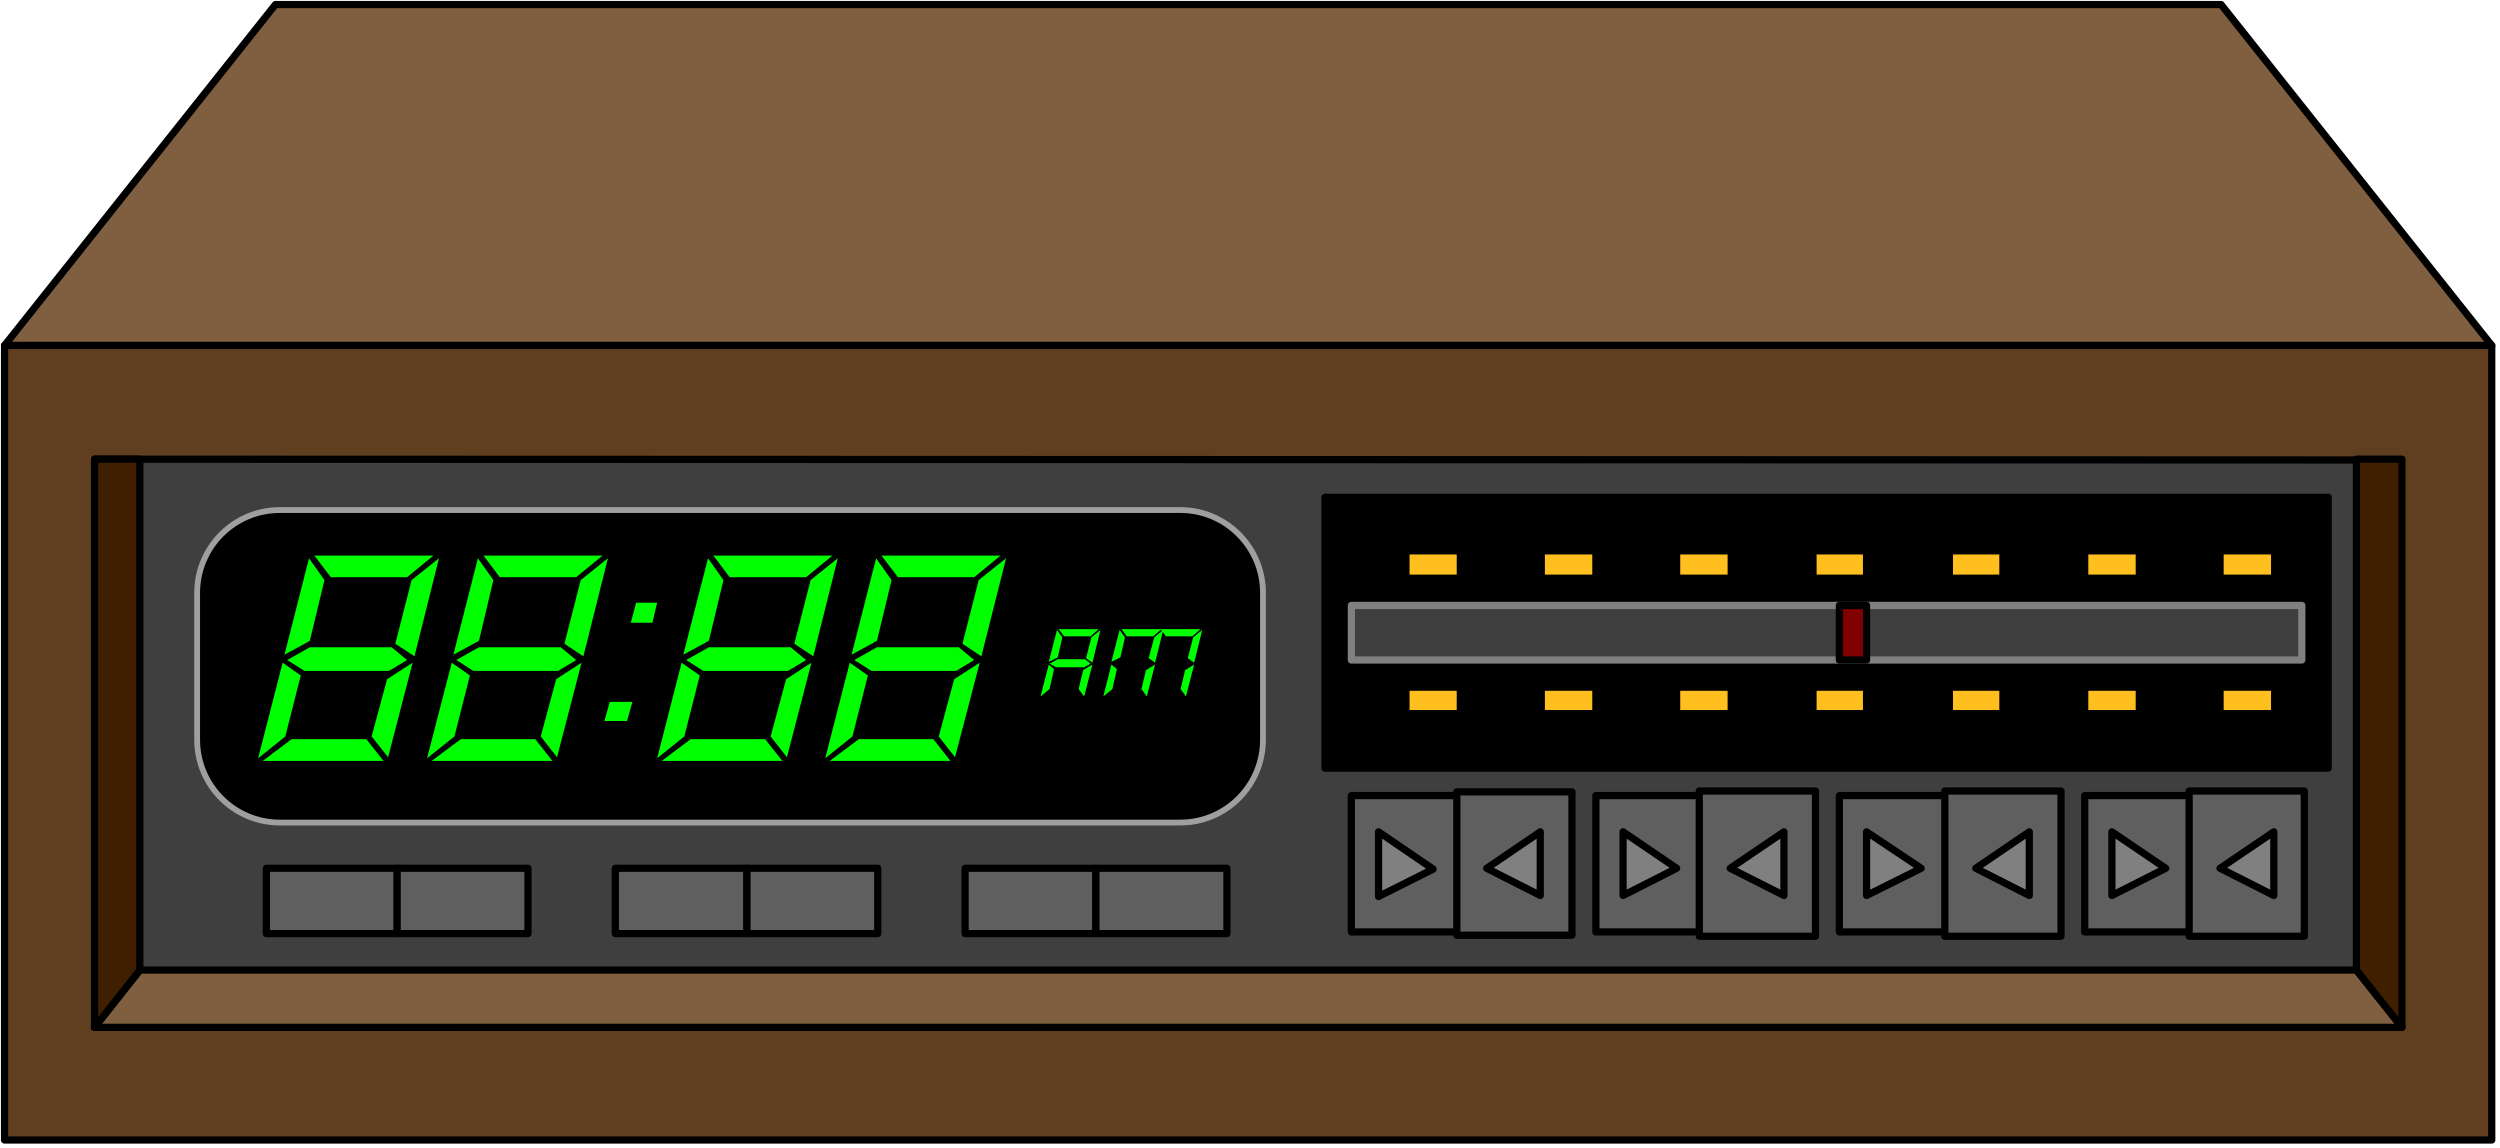 <?xml version="1.0" encoding="UTF-8" standalone="no"?>
<svg
   xmlns:ooo="http://xml.openoffice.org/svg/export"
   xmlns:dc="http://purl.org/dc/elements/1.1/"
   xmlns:cc="http://creativecommons.org/ns#"
   xmlns:rdf="http://www.w3.org/1999/02/22-rdf-syntax-ns#"
   xmlns:svg="http://www.w3.org/2000/svg"
   xmlns="http://www.w3.org/2000/svg"
   xmlns:sodipodi="http://sodipodi.sourceforge.net/DTD/sodipodi-0.dtd"
   xmlns:inkscape="http://www.inkscape.org/namespaces/inkscape"
   version="1.2"
   width="121.36mm"
   height="55.74mm"
   viewBox="0 0 12136 5574"
   preserveAspectRatio="xMidYMid"
   xml:space="preserve"
   id="svg352"
   sodipodi:docname="clock2.svg"
   style="fill-rule:evenodd;stroke-width:28.222;stroke-linejoin:round"
   inkscape:version="0.92.5 (2060ec1f9f, 2020-04-08)"><sodipodi:namedview
   pagecolor="#ffffff"
   bordercolor="#666666"
   borderopacity="1"
   objecttolerance="10"
   gridtolerance="10"
   guidetolerance="10"
   inkscape:pageopacity="0"
   inkscape:pageshadow="2"
   inkscape:window-width="664"
   inkscape:window-height="487"
   id="namedview354"
   showgrid="false"
   inkscape:zoom="0.2102413"
   inkscape:cx="229.34173"
   inkscape:cy="105.33543"
   inkscape:window-x="0"
   inkscape:window-y="0"
   inkscape:window-maximized="0"
   inkscape:current-layer="svg352" />
 <defs
   class="ClipPathGroup"
   id="defs8">
  <clipPath
   id="presentation_clip_path"
   clipPathUnits="userSpaceOnUse">
   <rect
   x="0"
   y="0"
   width="21000"
   height="29700"
   id="rect2" />
  </clipPath>
  <clipPath
   id="presentation_clip_path_shrink"
   clipPathUnits="userSpaceOnUse">
   <rect
   x="21"
   y="29"
   width="20958"
   height="29641"
   id="rect5" />
  </clipPath>
 </defs>
 <defs
   class="TextShapeIndex"
   id="defs12">
  <g
   ooo:slide="id1"
   ooo:id-list="id3"
   id="g10" />
 </defs>
 <defs
   class="EmbeddedBulletChars"
   id="defs44">
  <g
   id="bullet-char-template-57356"
   transform="matrix(4.8828125e-4,0,0,-4.8828125e-4,0,0)">
   <path
   d="M 580,1141 1163,571 580,0 -4,571 Z"
   id="path14"
   inkscape:connector-curvature="0" />
  </g>
  <g
   id="bullet-char-template-57354"
   transform="matrix(4.8828125e-4,0,0,-4.8828125e-4,0,0)">
   <path
   d="M 8,1128 H 1137 V 0 H 8 Z"
   id="path17"
   inkscape:connector-curvature="0" />
  </g>
  <g
   id="bullet-char-template-10146"
   transform="matrix(4.8828125e-4,0,0,-4.8828125e-4,0,0)">
   <path
   d="M 174,0 602,739 174,1481 1456,739 Z M 1358,739 309,1346 659,739 Z"
   id="path20"
   inkscape:connector-curvature="0" />
  </g>
  <g
   id="bullet-char-template-10132"
   transform="matrix(4.8828125e-4,0,0,-4.8828125e-4,0,0)">
   <path
   d="M 2015,739 1276,0 H 717 l 543,543 H 174 v 393 h 1086 l -543,545 h 557 z"
   id="path23"
   inkscape:connector-curvature="0" />
  </g>
  <g
   id="bullet-char-template-10007"
   transform="matrix(4.8828125e-4,0,0,-4.8828125e-4,0,0)">
   <path
   d="m 0,-2 c -7,16 -16,29 -25,39 l 381,530 c -94,256 -141,385 -141,387 0,25 13,38 40,38 9,0 21,-2 34,-5 21,4 42,12 65,25 l 27,-13 111,-251 280,301 64,-25 24,25 c 21,-10 41,-24 62,-43 C 886,937 835,863 770,784 769,783 710,716 594,584 L 774,223 c 0,-27 -21,-55 -63,-84 l 16,-20 C 717,90 699,76 672,76 641,76 570,178 457,381 L 164,-76 c -22,-34 -53,-51 -92,-51 -42,0 -63,17 -64,51 -7,9 -10,24 -10,44 0,9 1,19 2,30 z"
   id="path26"
   inkscape:connector-curvature="0" />
  </g>
  <g
   id="bullet-char-template-10004"
   transform="matrix(4.8828125e-4,0,0,-4.8828125e-4,0,0)">
   <path
   d="M 285,-33 C 182,-33 111,30 74,156 52,228 41,333 41,471 c 0,78 14,145 41,201 34,71 87,106 158,106 53,0 88,-31 106,-94 l 23,-176 c 8,-64 28,-97 59,-98 l 735,706 c 11,11 33,17 66,17 42,0 63,-15 63,-46 V 965 c 0,-36 -10,-64 -30,-84 L 442,47 C 390,-6 338,-33 285,-33 Z"
   id="path29"
   inkscape:connector-curvature="0" />
  </g>
  <g
   id="bullet-char-template-9679"
   transform="matrix(4.8828125e-4,0,0,-4.8828125e-4,0,0)">
   <path
   d="M 813,0 C 632,0 489,54 383,161 276,268 223,411 223,592 c 0,181 53,324 160,431 106,107 249,161 430,161 179,0 323,-54 432,-161 108,-107 162,-251 162,-431 0,-180 -54,-324 -162,-431 C 1136,54 992,0 813,0 Z"
   id="path32"
   inkscape:connector-curvature="0" />
  </g>
  <g
   id="bullet-char-template-8226"
   transform="matrix(4.8828125e-4,0,0,-4.8828125e-4,0,0)">
   <path
   d="m 346,457 c -73,0 -137,26 -191,78 -54,51 -81,114 -81,188 0,73 27,136 81,188 54,52 118,78 191,78 73,0 134,-26 185,-79 51,-51 77,-114 77,-187 0,-75 -25,-137 -76,-188 -50,-52 -112,-78 -186,-78 z"
   id="path35"
   inkscape:connector-curvature="0" />
  </g>
  <g
   id="bullet-char-template-8211"
   transform="matrix(4.8828125e-4,0,0,-4.8828125e-4,0,0)">
   <path
   d="M -4,459 H 1135 V 606 H -4 Z"
   id="path38"
   inkscape:connector-curvature="0" />
  </g>
  <g
   id="bullet-char-template-61548"
   transform="matrix(4.8828125e-4,0,0,-4.8828125e-4,0,0)">
   <path
   d="m 173,740 c 0,163 58,303 173,419 116,115 255,173 419,173 163,0 302,-58 418,-173 116,-116 174,-256 174,-419 0,-163 -58,-303 -174,-418 C 1067,206 928,148 765,148 601,148 462,206 346,322 231,437 173,577 173,740 Z"
   id="path41"
   inkscape:connector-curvature="0" />
  </g>
 </defs>
 <g
   id="g49"
   transform="translate(-4432,-12063)">
  <g
   id="id2"
   class="Master_Slide">
   <g
   id="bg-id2"
   class="Background" />
   <g
   id="bo-id2"
   class="BackgroundObjects" />
  </g>
 </g>
 <g
   class="SlideGroup"
   id="g350"
   transform="translate(-4432,-12063)">
  <g
   id="g348">
   <g
   id="container-id1">
    <g
   id="id1"
   class="Slide"
   clip-path="url(#presentation_clip_path)">
     <g
   class="Page"
   id="g344">
      <g
   class="Graphic"
   id="g342">
       <g
   id="id3">
        <rect
   class="BoundingBox"
   x="4432"
   y="12063"
   width="12136"
   height="5574"
   id="rect51"
   style="fill:none;stroke:none" />
        <defs
   id="defs56">
         <clipPath
   id="clip_path_1"
   clipPathUnits="userSpaceOnUse">
          <path
   d="m 4432,12063 h 12135 v 5573 H 4432 Z"
   id="path53"
   inkscape:connector-curvature="0" />
         </clipPath>
        </defs>
        <g
   clip-path="url(#clip_path_1)"
   id="g58" />
        <defs
   id="defs63">
         <clipPath
   id="clip_path_2"
   clipPathUnits="userSpaceOnUse">
          <path
   d="m 4432,12063 h 12127 v 5565 H 4432 Z"
   id="path60"
   inkscape:connector-curvature="0" />
         </clipPath>
        </defs>
        <g
   clip-path="url(#clip_path_2)"
   id="g337">
         <path
   d="m 4454,13740 1315,-1655 h 9445 l 1314,1655 z"
   id="path65"
   inkscape:connector-curvature="0"
   style="fill:#7f5f3f;stroke:none" />
         <path
   d="m 4454,13740 1315,-1655 h 9445 l 1314,1655 z"
   id="path67"
   inkscape:connector-curvature="0"
   style="fill:none;stroke:#000000;stroke-width:35;stroke-linecap:round;stroke-linejoin:round" />
         <path
   d="m 4454,13740 h 12074 v 3857 H 4454 Z"
   id="path69"
   inkscape:connector-curvature="0"
   style="fill:#5f3f1f;stroke:none" />
         <path
   d="m 4454,13740 h 12074 v 3857 H 4454 Z"
   id="path71"
   inkscape:connector-curvature="0"
   style="fill:none;stroke:#000000;stroke-width:35;stroke-linecap:round;stroke-linejoin:round" />
         <path
   d="m 4891,14292 11196,4 v 2745 l -11196,9 z"
   id="path73"
   inkscape:connector-curvature="0"
   style="fill:#3f3f3f;stroke:none" />
         <path
   d="m 4891,14292 11196,4 v 2745 l -11196,9 z"
   id="path75"
   inkscape:connector-curvature="0"
   style="fill:none;stroke:#000000;stroke-width:35;stroke-linecap:round;stroke-linejoin:round" />
         <path
   d="m 4891,17050 220,-278 h 10760 l 221,278 z"
   id="path77"
   inkscape:connector-curvature="0"
   style="fill:#7f5f3f;stroke:none" />
         <path
   d="m 4891,17050 220,-278 h 10760 l 221,278 z"
   id="path79"
   inkscape:connector-curvature="0"
   style="fill:none;stroke:#000000;stroke-width:35;stroke-linecap:round;stroke-linejoin:round" />
         <path
   d="m 4891,14292 h 220 v 2480 l -220,278 z"
   id="path81"
   inkscape:connector-curvature="0"
   style="fill:#3f1f00;stroke:none" />
         <path
   d="m 4891,14292 h 220 v 2480 l -220,278 z"
   id="path83"
   inkscape:connector-curvature="0"
   style="fill:none;stroke:#000000;stroke-width:35;stroke-linecap:round;stroke-linejoin:round" />
         <path
   d="m 16092,14292 h -221 v 2480 l 221,278 z"
   id="path85"
   inkscape:connector-curvature="0"
   style="fill:#3f1f00;stroke:none" />
         <path
   d="m 16092,14292 h -221 v 2480 l 221,278 z"
   id="path87"
   inkscape:connector-curvature="0"
   style="fill:none;stroke:#000000;stroke-width:35;stroke-linecap:round;stroke-linejoin:round" />
         <path
   d="m 7976,16056 h 2186 c 221,0 401,-180 401,-402 v -713 c 0,-222 -180,-402 -401,-402 H 5790 c -221,0 -401,180 -401,402 v 713 c 0,222 180,402 401,402 z"
   id="path89"
   inkscape:connector-curvature="0"
   style="fill:#000000;stroke:none" />
         <path
   d="m 7976,16056 h 2186 c 221,0 401,-180 401,-402 v -713 c 0,-222 -180,-402 -401,-402 H 5790 c -221,0 -401,180 -401,402 v 713 c 0,222 180,402 401,402 z"
   id="path91"
   inkscape:connector-curvature="0"
   style="fill:none;stroke:#9f9f9f" />
         <path
   d="m 10864,14477 h 4870 v 1315 h -4870 z"
   id="path93"
   inkscape:connector-curvature="0"
   style="fill:#000000;stroke:none" />
         <path
   d="m 10864,14477 h 4870 v 1315 h -4870 z"
   id="path95"
   inkscape:connector-curvature="0"
   style="fill:none;stroke:#000000;stroke-width:35;stroke-linecap:round;stroke-linejoin:round" />
         <path
   d="m 10992,15002 h 4614 v 265 h -4614 z"
   id="path97"
   inkscape:connector-curvature="0"
   style="fill:#3f3f3f;stroke:none" />
         <path
   d="m 10992,15002 h 4614 v 265 h -4614 z"
   id="path99"
   inkscape:connector-curvature="0"
   style="fill:none;stroke:#808080;stroke-width:35;stroke-linecap:round;stroke-linejoin:round" />
         <path
   d="m 13361,15002 h 132 v 265 h -132 z"
   id="path101"
   inkscape:connector-curvature="0"
   style="fill:#800000;stroke:none" />
         <path
   d="m 13361,15002 h 132 v 265 h -132 z"
   id="path103"
   inkscape:connector-curvature="0"
   style="fill:none;stroke:#000000;stroke-width:35;stroke-linecap:round;stroke-linejoin:round" />
         <path
   d="m 11257,14737 h 264 v 133 h -264 z"
   id="path105"
   inkscape:connector-curvature="0"
   style="fill:#ffbf1f;stroke:none" />
         <path
   d="m 11257,14737 h 264 v 133 h -264 z"
   id="path107"
   inkscape:connector-curvature="0"
   style="fill:none;stroke:#000000;stroke-width:35;stroke-linecap:round;stroke-linejoin:round" />
         <path
   d="m 11914,14737 h 265 v 133 h -265 z"
   id="path109"
   inkscape:connector-curvature="0"
   style="fill:#ffbf1f;stroke:none" />
         <path
   d="m 11914,14737 h 265 v 133 h -265 z"
   id="path111"
   inkscape:connector-curvature="0"
   style="fill:none;stroke:#000000;stroke-width:35;stroke-linecap:round;stroke-linejoin:round" />
         <path
   d="m 12571,14737 h 265 v 133 h -265 z"
   id="path113"
   inkscape:connector-curvature="0"
   style="fill:#ffbf1f;stroke:none" />
         <path
   d="m 12571,14737 h 265 v 133 h -265 z"
   id="path115"
   inkscape:connector-curvature="0"
   style="fill:none;stroke:#000000;stroke-width:35;stroke-linecap:round;stroke-linejoin:round" />
         <path
   d="m 13233,14737 h 260 v 133 h -260 z"
   id="path117"
   inkscape:connector-curvature="0"
   style="fill:#ffbf1f;stroke:none" />
         <path
   d="m 13233,14737 h 260 v 133 h -260 z"
   id="path119"
   inkscape:connector-curvature="0"
   style="fill:none;stroke:#000000;stroke-width:35;stroke-linecap:round;stroke-linejoin:round" />
         <path
   d="m 13895,14737 h 260 v 133 h -260 z"
   id="path121"
   inkscape:connector-curvature="0"
   style="fill:#ffbf1f;stroke:none" />
         <path
   d="m 13895,14737 h 260 v 133 h -260 z"
   id="path123"
   inkscape:connector-curvature="0"
   style="fill:none;stroke:#000000;stroke-width:35;stroke-linecap:round;stroke-linejoin:round" />
         <path
   d="m 14552,14737 h 265 v 133 h -265 z"
   id="path125"
   inkscape:connector-curvature="0"
   style="fill:#ffbf1f;stroke:none" />
         <path
   d="m 14552,14737 h 265 v 133 h -265 z"
   id="path127"
   inkscape:connector-curvature="0"
   style="fill:none;stroke:#000000;stroke-width:35;stroke-linecap:round;stroke-linejoin:round" />
         <path
   d="m 15209,14737 h 265 v 133 h -265 z"
   id="path129"
   inkscape:connector-curvature="0"
   style="fill:#ffbf1f;stroke:none" />
         <path
   d="m 15209,14737 h 265 v 133 h -265 z"
   id="path131"
   inkscape:connector-curvature="0"
   style="fill:none;stroke:#000000;stroke-width:35;stroke-linecap:round;stroke-linejoin:round" />
         <path
   d="m 11257,15399 h 264 v 128 h -264 z"
   id="path133"
   inkscape:connector-curvature="0"
   style="fill:#ffbf1f;stroke:none" />
         <path
   d="m 11257,15399 h 264 v 128 h -264 z"
   id="path135"
   inkscape:connector-curvature="0"
   style="fill:none;stroke:#000000;stroke-width:35;stroke-linecap:round;stroke-linejoin:round" />
         <path
   d="m 11914,15399 h 265 v 128 h -265 z"
   id="path137"
   inkscape:connector-curvature="0"
   style="fill:#ffbf1f;stroke:none" />
         <path
   d="m 11914,15399 h 265 v 128 h -265 z"
   id="path139"
   inkscape:connector-curvature="0"
   style="fill:none;stroke:#000000;stroke-width:35;stroke-linecap:round;stroke-linejoin:round" />
         <path
   d="m 12571,15399 h 265 v 128 h -265 z"
   id="path141"
   inkscape:connector-curvature="0"
   style="fill:#ffbf1f;stroke:none" />
         <path
   d="m 12571,15399 h 265 v 128 h -265 z"
   id="path143"
   inkscape:connector-curvature="0"
   style="fill:none;stroke:#000000;stroke-width:35;stroke-linecap:round;stroke-linejoin:round" />
         <path
   d="m 13233,15399 h 260 v 128 h -260 z"
   id="path145"
   inkscape:connector-curvature="0"
   style="fill:#ffbf1f;stroke:none" />
         <path
   d="m 13233,15399 h 260 v 128 h -260 z"
   id="path147"
   inkscape:connector-curvature="0"
   style="fill:none;stroke:#000000;stroke-width:35;stroke-linecap:round;stroke-linejoin:round" />
         <path
   d="m 13895,15399 h 260 v 128 h -260 z"
   id="path149"
   inkscape:connector-curvature="0"
   style="fill:#ffbf1f;stroke:none" />
         <path
   d="m 13895,15399 h 260 v 128 h -260 z"
   id="path151"
   inkscape:connector-curvature="0"
   style="fill:none;stroke:#000000;stroke-width:35;stroke-linecap:round;stroke-linejoin:round" />
         <path
   d="m 14552,15399 h 265 v 128 h -265 z"
   id="path153"
   inkscape:connector-curvature="0"
   style="fill:#ffbf1f;stroke:none" />
         <path
   d="m 14552,15399 h 265 v 128 h -265 z"
   id="path155"
   inkscape:connector-curvature="0"
   style="fill:none;stroke:#000000;stroke-width:35;stroke-linecap:round;stroke-linejoin:round" />
         <path
   d="m 15209,15399 h 265 v 128 h -265 z"
   id="path157"
   inkscape:connector-curvature="0"
   style="fill:#ffbf1f;stroke:none" />
         <path
   d="m 15209,15399 h 265 v 128 h -265 z"
   id="path159"
   inkscape:connector-curvature="0"
   style="fill:none;stroke:#000000;stroke-width:35;stroke-linecap:round;stroke-linejoin:round" />
         <path
   d="m 10992,15925 h 529 v 662 h -529 z"
   id="path161"
   inkscape:connector-curvature="0"
   style="fill:#5f5f5f;stroke:none" />
         <path
   d="m 10992,15925 h 529 v 662 h -529 z"
   id="path163"
   inkscape:connector-curvature="0"
   style="fill:none;stroke:#000000;stroke-width:35;stroke-linecap:round;stroke-linejoin:round" />
         <path
   d="m 11504,15907 h 559 v 696 h -559 z"
   id="path165"
   inkscape:connector-curvature="0"
   style="fill:#5f5f5f;stroke:none" />
         <path
   d="m 11504,15907 h 559 v 696 h -559 z"
   id="path167"
   inkscape:connector-curvature="0"
   style="fill:none;stroke:#000000;stroke-width:35;stroke-linecap:round;stroke-linejoin:round" />
         <path
   d="m 11124,16101 265,181 -265,133 z"
   id="path169"
   inkscape:connector-curvature="0"
   style="fill:#808080;stroke:none" />
         <path
   d="m 11124,16101 265,181 -265,133 z"
   id="path171"
   inkscape:connector-curvature="0"
   style="fill:none;stroke:#000000;stroke-width:35;stroke-linecap:round;stroke-linejoin:round" />
         <path
   d="m 11909,16101 -260,177 260,132 z"
   id="path173"
   inkscape:connector-curvature="0"
   style="fill:#808080;stroke:none" />
         <path
   d="m 11909,16101 -260,177 260,132 z"
   id="path175"
   inkscape:connector-curvature="0"
   style="fill:none;stroke:#000000;stroke-width:35;stroke-linecap:round;stroke-linejoin:round" />
         <path
   d="m 12179,15925 h 525 v 662 h -525 z"
   id="path177"
   inkscape:connector-curvature="0"
   style="fill:#5f5f5f;stroke:none" />
         <path
   d="m 12179,15925 h 525 v 662 h -525 z"
   id="path179"
   inkscape:connector-curvature="0"
   style="fill:none;stroke:#000000;stroke-width:35;stroke-linecap:round;stroke-linejoin:round" />
         <path
   d="m 12681,15903 h 564 v 705 h -564 z"
   id="path181"
   inkscape:connector-curvature="0"
   style="fill:#5f5f5f;stroke:none" />
         <path
   d="m 12681,15903 h 564 v 705 h -564 z"
   id="path183"
   inkscape:connector-curvature="0"
   style="fill:none;stroke:#000000;stroke-width:35;stroke-linecap:round;stroke-linejoin:round" />
         <path
   d="m 12311,16101 260,177 -260,132 z"
   id="path185"
   inkscape:connector-curvature="0"
   style="fill:#808080;stroke:none" />
         <path
   d="m 12311,16101 260,177 -260,132 z"
   id="path187"
   inkscape:connector-curvature="0"
   style="fill:none;stroke:#000000;stroke-width:35;stroke-linecap:round;stroke-linejoin:round" />
         <path
   d="m 13092,16101 -261,177 261,132 z"
   id="path189"
   inkscape:connector-curvature="0"
   style="fill:#808080;stroke:none" />
         <path
   d="m 13092,16101 -261,177 261,132 z"
   id="path191"
   inkscape:connector-curvature="0"
   style="fill:none;stroke:#000000;stroke-width:35;stroke-linecap:round;stroke-linejoin:round" />
         <path
   d="m 13361,15925 h 529 v 662 h -529 z"
   id="path193"
   inkscape:connector-curvature="0"
   style="fill:#5f5f5f;stroke:none" />
         <path
   d="m 13361,15925 h 529 v 662 h -529 z"
   id="path195"
   inkscape:connector-curvature="0"
   style="fill:none;stroke:#000000;stroke-width:35;stroke-linecap:round;stroke-linejoin:round" />
         <path
   d="m 13873,15903 h 564 v 705 h -564 z"
   id="path197"
   inkscape:connector-curvature="0"
   style="fill:#5f5f5f;stroke:none" />
         <path
   d="m 13873,15903 h 564 v 705 h -564 z"
   id="path199"
   inkscape:connector-curvature="0"
   style="fill:none;stroke:#000000;stroke-width:35;stroke-linecap:round;stroke-linejoin:round" />
         <path
   d="m 13493,16101 265,177 -265,132 z"
   id="path201"
   inkscape:connector-curvature="0"
   style="fill:#808080;stroke:none" />
         <path
   d="m 13493,16101 265,177 -265,132 z"
   id="path203"
   inkscape:connector-curvature="0"
   style="fill:none;stroke:#000000;stroke-width:35;stroke-linecap:round;stroke-linejoin:round" />
         <path
   d="m 14283,16101 -260,177 260,132 z"
   id="path205"
   inkscape:connector-curvature="0"
   style="fill:#808080;stroke:none" />
         <path
   d="m 14283,16101 -260,177 260,132 z"
   id="path207"
   inkscape:connector-curvature="0"
   style="fill:none;stroke:#000000;stroke-width:35;stroke-linecap:round;stroke-linejoin:round" />
         <path
   d="m 14552,15925 h 525 v 662 h -525 z"
   id="path209"
   inkscape:connector-curvature="0"
   style="fill:#5f5f5f;stroke:none" />
         <path
   d="m 14552,15925 h 525 v 662 h -525 z"
   id="path211"
   inkscape:connector-curvature="0"
   style="fill:none;stroke:#000000;stroke-width:35;stroke-linecap:round;stroke-linejoin:round" />
         <path
   d="m 15059,15903 h 559 v 705 h -559 z"
   id="path213"
   inkscape:connector-curvature="0"
   style="fill:#5f5f5f;stroke:none" />
         <path
   d="m 15059,15903 h 559 v 705 h -559 z"
   id="path215"
   inkscape:connector-curvature="0"
   style="fill:none;stroke:#000000;stroke-width:35;stroke-linecap:round;stroke-linejoin:round" />
         <path
   d="m 14684,16101 261,177 -261,132 z"
   id="path217"
   inkscape:connector-curvature="0"
   style="fill:#808080;stroke:none" />
         <path
   d="m 14684,16101 261,177 -261,132 z"
   id="path219"
   inkscape:connector-curvature="0"
   style="fill:none;stroke:#000000;stroke-width:35;stroke-linecap:round;stroke-linejoin:round" />
         <path
   d="m 15470,16101 -261,177 261,132 z"
   id="path221"
   inkscape:connector-curvature="0"
   style="fill:#808080;stroke:none" />
         <path
   d="m 15470,16101 -261,177 261,132 z"
   id="path223"
   inkscape:connector-curvature="0"
   style="fill:none;stroke:#000000;stroke-width:35;stroke-linecap:round;stroke-linejoin:round" />
         <path
   d="m 5725,16278 h 635 v 317 h -635 z"
   id="path225"
   inkscape:connector-curvature="0"
   style="fill:#5f5f5f;stroke:none" />
         <path
   d="m 5725,16278 h 635 v 317 h -635 z"
   id="path227"
   inkscape:connector-curvature="0"
   style="fill:none;stroke:#000000;stroke-width:35;stroke-linecap:round;stroke-linejoin:round" />
         <path
   d="m 6360,16278 h 635 v 317 h -635 z"
   id="path229"
   inkscape:connector-curvature="0"
   style="fill:#5f5f5f;stroke:none" />
         <path
   d="m 6360,16278 h 635 v 317 h -635 z"
   id="path231"
   inkscape:connector-curvature="0"
   style="fill:none;stroke:#000000;stroke-width:35;stroke-linecap:round;stroke-linejoin:round" />
         <path
   d="m 9117,16278 h 635 v 317 h -635 z"
   id="path233"
   inkscape:connector-curvature="0"
   style="fill:#5f5f5f;stroke:none" />
         <path
   d="m 9117,16278 h 635 v 317 h -635 z"
   id="path235"
   inkscape:connector-curvature="0"
   style="fill:none;stroke:#000000;stroke-width:35;stroke-linecap:round;stroke-linejoin:round" />
         <path
   d="m 9752,16278 h 636 v 317 h -636 z"
   id="path237"
   inkscape:connector-curvature="0"
   style="fill:#5f5f5f;stroke:none" />
         <path
   d="m 9752,16278 h 636 v 317 h -636 z"
   id="path239"
   inkscape:connector-curvature="0"
   style="fill:none;stroke:#000000;stroke-width:35;stroke-linecap:round;stroke-linejoin:round" />
         <path
   d="m 7419,16278 h 639 v 317 h -639 z"
   id="path241"
   inkscape:connector-curvature="0"
   style="fill:#5f5f5f;stroke:none" />
         <path
   d="m 7419,16278 h 639 v 317 h -639 z"
   id="path243"
   inkscape:connector-curvature="0"
   style="fill:none;stroke:#000000;stroke-width:35;stroke-linecap:round;stroke-linejoin:round" />
         <path
   d="m 8058,16278 h 635 v 317 h -635 z"
   id="path245"
   inkscape:connector-curvature="0"
   style="fill:#5f5f5f;stroke:none" />
         <path
   d="m 8058,16278 h 635 v 317 h -635 z"
   id="path247"
   inkscape:connector-curvature="0"
   style="fill:none;stroke:#000000;stroke-width:35;stroke-linecap:round;stroke-linejoin:round" />
         <path
   d="m 6779,14760 79,105 h 371 l 128,-105 z"
   id="path249"
   inkscape:connector-curvature="0"
   style="fill:#00ff00;stroke:none" />
         <path
   d="m 6527,15757 142,-106 h 361 l 84,106 z"
   id="path251"
   inkscape:connector-curvature="0"
   style="fill:#00ff00;stroke:none" />
         <path
   d="m 6752,14773 75,106 -70,295 -124,67 z"
   id="path253"
   inkscape:connector-curvature="0"
   style="fill:#00ff00;stroke:none" />
         <path
   d="m 6505,15744 133,-106 75,-296 -88,-62 z"
   id="path255"
   inkscape:connector-curvature="0"
   style="fill:#00ff00;stroke:none" />
         <path
   d="m 7057,15638 79,101 119,-459 -123,80 z"
   id="path257"
   inkscape:connector-curvature="0"
   style="fill:#00ff00;stroke:none" />
         <path
   d="m 7251,14879 132,-106 -119,476 -92,-61 z"
   id="path259"
   inkscape:connector-curvature="0"
   style="fill:#00ff00;stroke:none" />
         <path
   d="m 6647,15267 110,-62 h 397 l 75,62 -88,53 h -411 z"
   id="path261"
   inkscape:connector-curvature="0"
   style="fill:#00ff00;stroke:none" />
         <path
   d="m 7520,14989 -26,97 h 105 l 23,-97 z"
   id="path263"
   inkscape:connector-curvature="0"
   style="fill:#00ff00;stroke:none" />
         <path
   d="m 7392,15470 -26,93 h 110 l 26,-93 z"
   id="path265"
   inkscape:connector-curvature="0"
   style="fill:#00ff00;stroke:none" />
         <path
   d="m 8711,14760 80,105 h 370 l 128,-105 z"
   id="path267"
   inkscape:connector-curvature="0"
   style="fill:#00ff00;stroke:none" />
         <path
   d="m 8460,15757 141,-106 h 362 l 83,106 z"
   id="path269"
   inkscape:connector-curvature="0"
   style="fill:#00ff00;stroke:none" />
         <path
   d="m 8685,14773 75,106 -71,295 -123,67 z"
   id="path271"
   inkscape:connector-curvature="0"
   style="fill:#00ff00;stroke:none" />
         <path
   d="m 8438,15744 132,-106 75,-296 -88,-62 z"
   id="path273"
   inkscape:connector-curvature="0"
   style="fill:#00ff00;stroke:none" />
         <path
   d="m 8989,15638 79,101 120,-459 -124,80 z"
   id="path275"
   inkscape:connector-curvature="0"
   style="fill:#00ff00;stroke:none" />
         <path
   d="m 9183,14879 133,-106 -120,476 -92,-61 z"
   id="path277"
   inkscape:connector-curvature="0"
   style="fill:#00ff00;stroke:none" />
         <path
   d="m 8579,15267 110,-62 h 397 l 75,62 -88,53 h -410 z"
   id="path279"
   inkscape:connector-curvature="0"
   style="fill:#00ff00;stroke:none" />
         <path
   d="m 7895,14760 79,105 h 371 l 128,-105 z"
   id="path281"
   inkscape:connector-curvature="0"
   style="fill:#00ff00;stroke:none" />
         <path
   d="m 7644,15757 141,-106 h 361 l 84,106 z"
   id="path283"
   inkscape:connector-curvature="0"
   style="fill:#00ff00;stroke:none" />
         <path
   d="m 7869,14773 75,106 -71,295 -124,67 z"
   id="path285"
   inkscape:connector-curvature="0"
   style="fill:#00ff00;stroke:none" />
         <path
   d="m 7622,15744 132,-106 75,-296 -88,-62 z"
   id="path287"
   inkscape:connector-curvature="0"
   style="fill:#00ff00;stroke:none" />
         <path
   d="m 8173,15638 79,101 119,-459 -123,80 z"
   id="path289"
   inkscape:connector-curvature="0"
   style="fill:#00ff00;stroke:none" />
         <path
   d="m 8367,14879 132,-106 -119,476 -92,-61 z"
   id="path291"
   inkscape:connector-curvature="0"
   style="fill:#00ff00;stroke:none" />
         <path
   d="m 7763,15267 110,-62 h 397 l 75,62 -88,53 h -411 z"
   id="path293"
   inkscape:connector-curvature="0"
   style="fill:#00ff00;stroke:none" />
         <path
   d="m 5958,14760 80,105 h 370 l 128,-105 z"
   id="path295"
   inkscape:connector-curvature="0"
   style="fill:#00ff00;stroke:none" />
         <path
   d="m 5707,15757 141,-106 h 362 l 84,106 z"
   id="path297"
   inkscape:connector-curvature="0"
   style="fill:#00ff00;stroke:none" />
         <path
   d="m 5932,14773 75,106 -71,295 -123,67 z"
   id="path299"
   inkscape:connector-curvature="0"
   style="fill:#00ff00;stroke:none" />
         <path
   d="m 5685,15744 132,-106 75,-296 -88,-62 z"
   id="path301"
   inkscape:connector-curvature="0"
   style="fill:#00ff00;stroke:none" />
         <path
   d="m 6236,15638 80,101 119,-459 -124,80 z"
   id="path303"
   inkscape:connector-curvature="0"
   style="fill:#00ff00;stroke:none" />
         <path
   d="m 6430,14879 133,-106 -119,476 -93,-61 z"
   id="path305"
   inkscape:connector-curvature="0"
   style="fill:#00ff00;stroke:none" />
         <path
   d="m 5826,15267 110,-62 h 397 l 75,62 -88,53 h -410 z"
   id="path307"
   inkscape:connector-curvature="0"
   style="fill:#00ff00;stroke:none" />
         <path
   d="m 9876,15117 26,35 h 128 l 40,-35 z"
   id="path309"
   inkscape:connector-curvature="0"
   style="fill:#00ff00;stroke:none" />
         <path
   d="m 9867,15121 26,36 -22,97 -44,22 z"
   id="path311"
   inkscape:connector-curvature="0"
   style="fill:#00ff00;stroke:none" />
         <path
   d="m 9788,15444 44,-36 22,-97 -27,-22 z"
   id="path313"
   inkscape:connector-curvature="0"
   style="fill:#00ff00;stroke:none" />
         <path
   d="m 9973,15408 26,36 40,-155 -44,27 z"
   id="path315"
   inkscape:connector-curvature="0"
   style="fill:#00ff00;stroke:none" />
         <path
   d="m 10035,15157 44,-36 -40,159 -31,-22 z"
   id="path317"
   inkscape:connector-curvature="0"
   style="fill:#00ff00;stroke:none" />
         <path
   d="m 10065,15117 27,35 h 128 l 40,-35 z"
   id="path319"
   inkscape:connector-curvature="0"
   style="fill:#00ff00;stroke:none" />
         <path
   d="m 10163,15408 26,36 40,-155 -44,27 z"
   id="path321"
   inkscape:connector-curvature="0"
   style="fill:#00ff00;stroke:none" />
         <path
   d="m 10224,15157 44,-36 -39,159 -31,-22 z"
   id="path323"
   inkscape:connector-curvature="0"
   style="fill:#00ff00;stroke:none" />
         <path
   d="m 9571,15117 27,35 h 128 l 39,-35 z"
   id="path325"
   inkscape:connector-curvature="0"
   style="fill:#00ff00;stroke:none" />
         <path
   d="m 9563,15121 26,36 -22,97 -44,22 z"
   id="path327"
   inkscape:connector-curvature="0"
   style="fill:#00ff00;stroke:none" />
         <path
   d="m 9483,15444 44,-36 22,-97 -26,-22 z"
   id="path329"
   inkscape:connector-curvature="0"
   style="fill:#00ff00;stroke:none" />
         <path
   d="m 9730,15157 44,-36 -39,159 -31,-22 z"
   id="path331"
   inkscape:connector-curvature="0"
   style="fill:#00ff00;stroke:none" />
         <path
   d="m 9527,15285 40,-22 h 132 l 27,22 -31,17 h -137 z"
   id="path333"
   inkscape:connector-curvature="0"
   style="fill:#00ff00;stroke:none" />
         <path
   d="m 9668,15408 27,36 40,-155 -45,27 z"
   id="path335"
   inkscape:connector-curvature="0"
   style="fill:#00ff00;stroke:none" />
        </g>
        <g
   clip-path="url(#clip_path_1)"
   id="g339" />
       </g>
      </g>
     </g>
    </g>
   </g>
  </g>
 </g>
</svg>